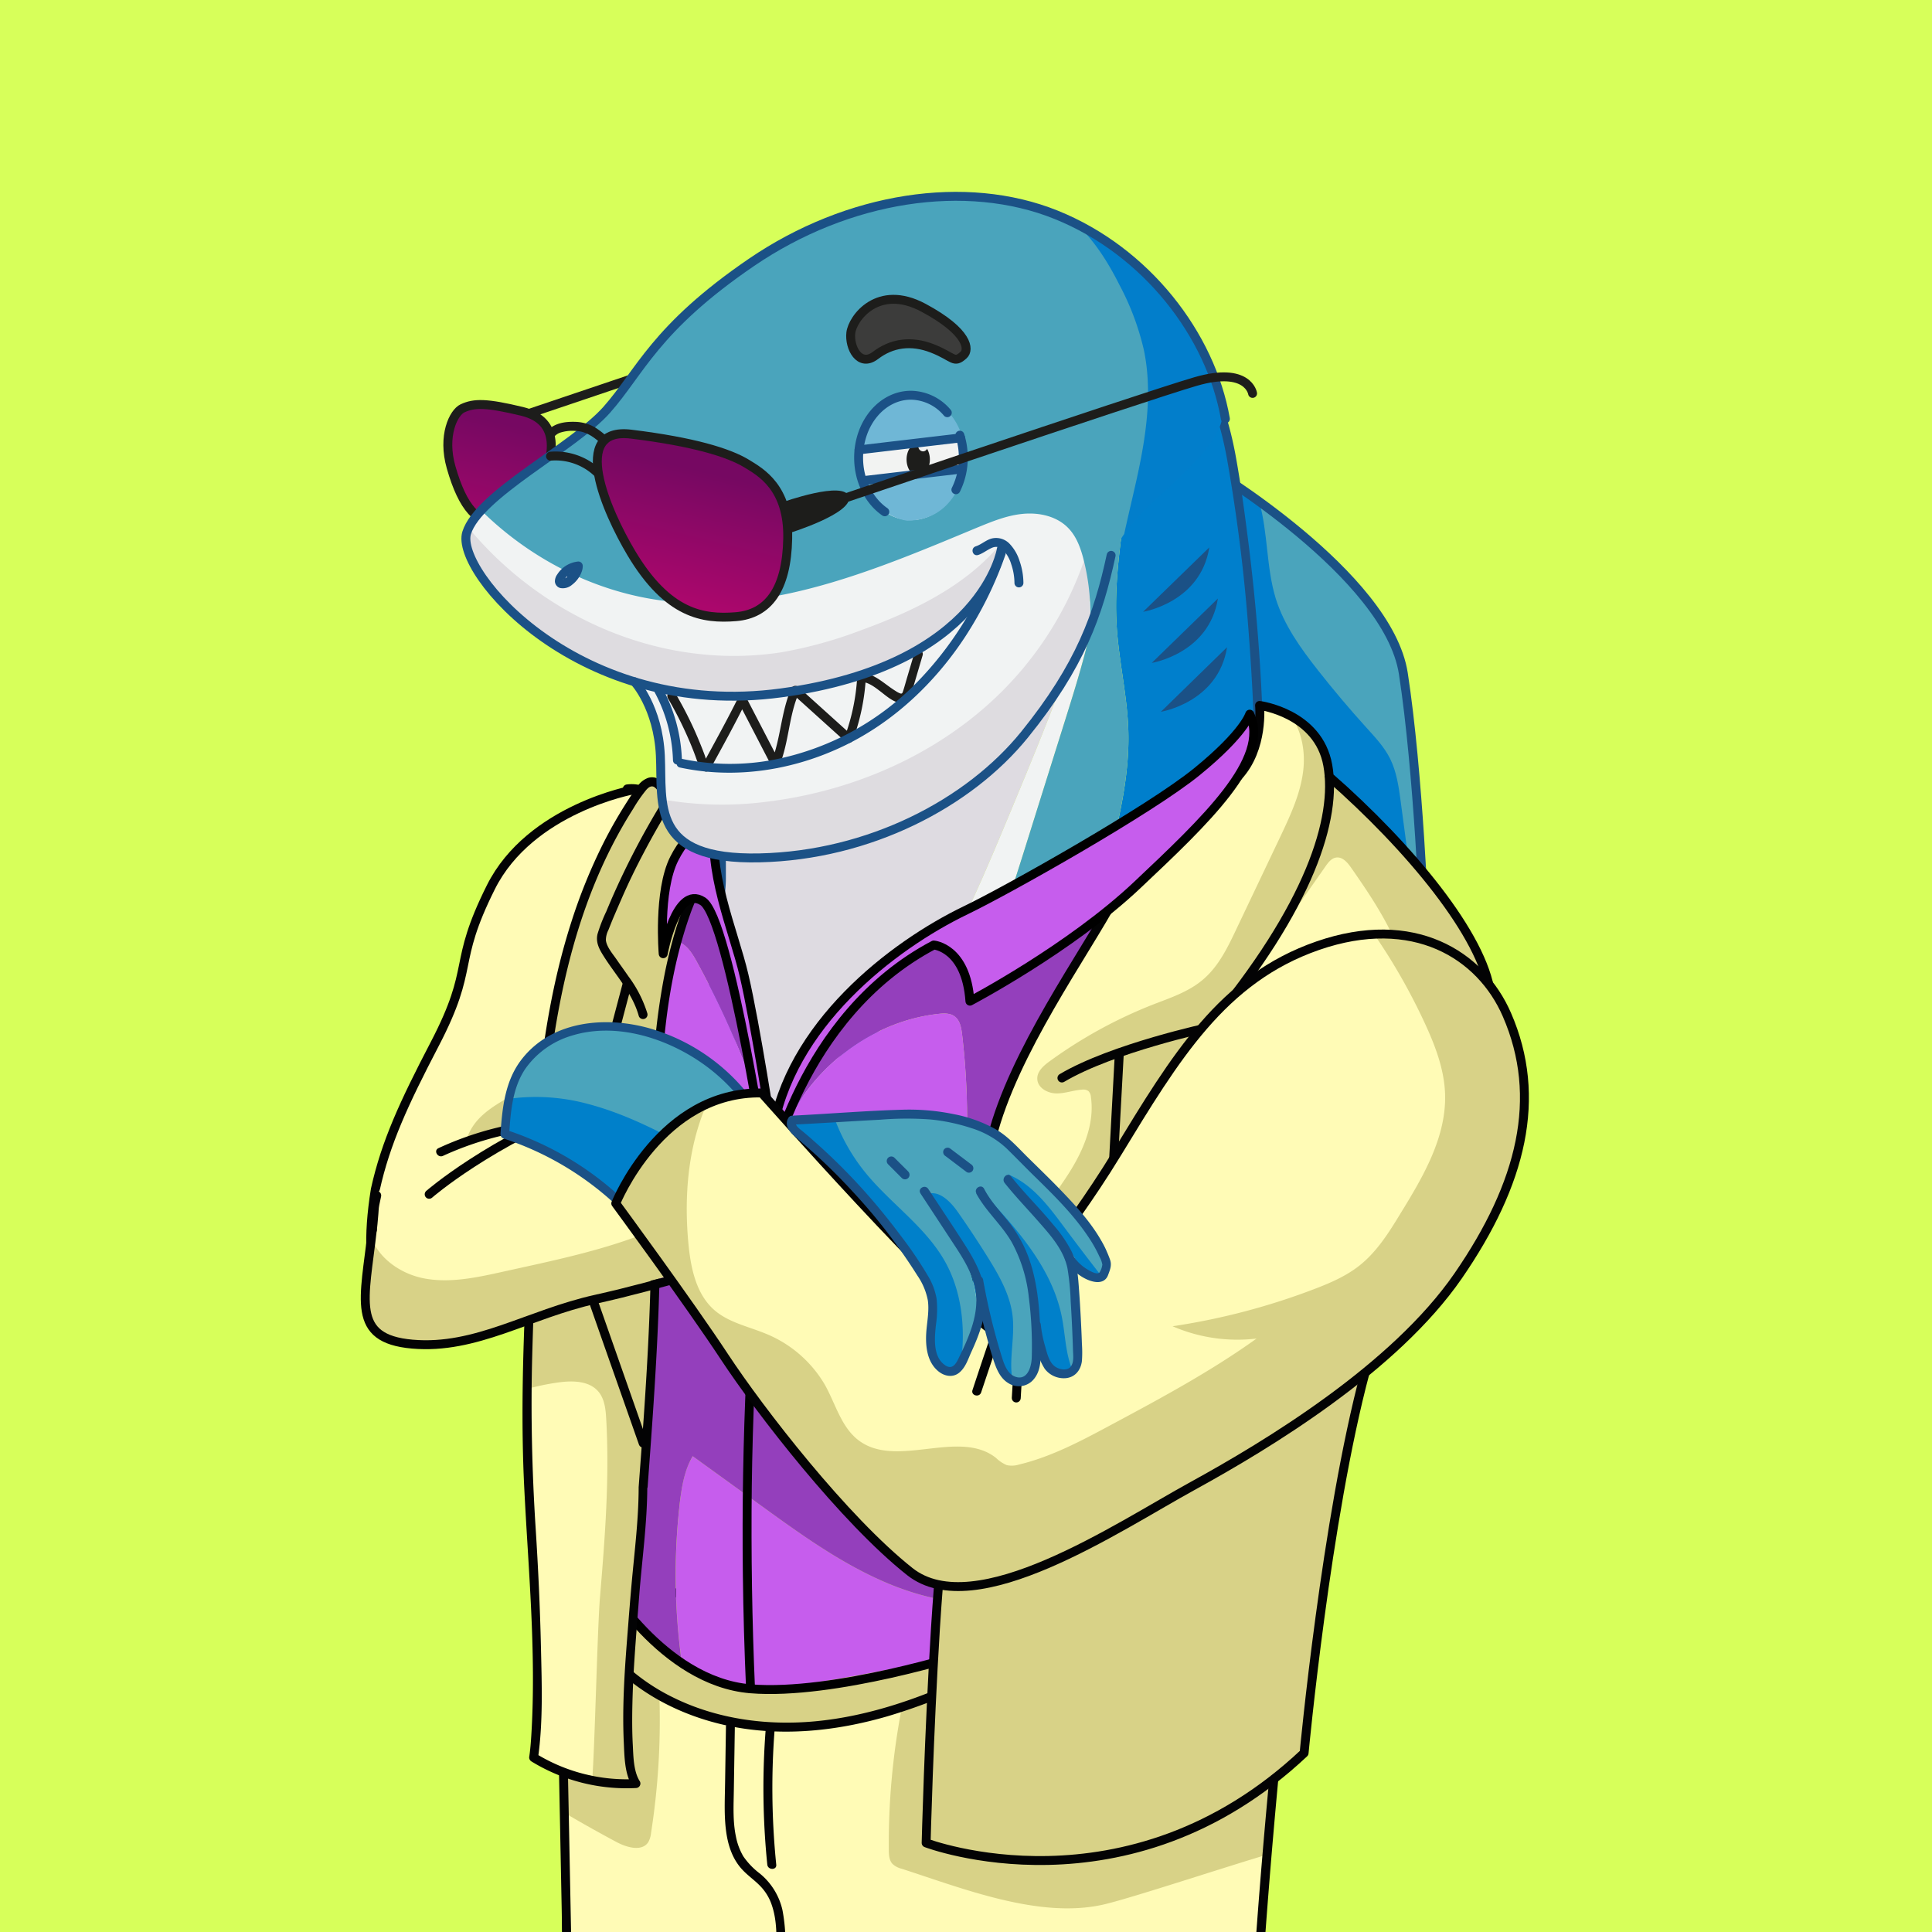 <svg xmlns="http://www.w3.org/2000/svg" xmlns:xlink="http://www.w3.org/1999/xlink" viewBox="0 0 600 600"><defs><style>.cls-1{fill:#d7ff5a;}.cls-2{fill:#007fcc;}.cls-3{fill:#4aa4bc;}.cls-14,.cls-16,.cls-18,.cls-20,.cls-4,.cls-7{fill:none;}.cls-4{stroke:#1b5186;}.cls-14,.cls-20,.cls-4,.cls-7{stroke-linecap:round;stroke-linejoin:round;stroke-width:2.77px;}.cls-5{fill:#d8d287;}.cls-6{fill:#fffbb6;}.cls-7{stroke:#030304;}.cls-8{fill:#030304;}.cls-9{fill:#f1f3f3;}.cls-10{fill:#dedbe1;}.cls-11{fill:#1b5186;}.cls-12{fill:#c65ded;}.cls-13{fill:#943fbc;}.cls-14{stroke:#000;}.cls-15{fill:#514545;}.cls-17{fill:#0080ca;}.cls-18{stroke:#6fb7d6;stroke-miterlimit:10;stroke-width:0.56px;}.cls-19{fill:#027ecb;}.cls-20{stroke:#1d1d1b;}.cls-21{fill:#1d1d1b;}.cls-22{fill:url(#Degradado_sin_nombre_6);}.cls-23{fill:#dedce0;}.cls-24{fill:#f2f3f2;}.cls-25{fill:#6fb7d6;}.cls-26{fill:url(#Degradado_sin_nombre_6-2);}.cls-27{fill:#3c3c3b;}</style><linearGradient id="Degradado_sin_nombre_6" x1="2143.09" y1="171.18" x2="2133.6" y2="131.62" gradientTransform="matrix(-1, 0, 0, 1, 2290.32, 0)" gradientUnits="userSpaceOnUse"><stop offset="0" stop-color="#ab076c"/><stop offset="1" stop-color="#760862"/></linearGradient><linearGradient id="Degradado_sin_nombre_6-2" x1="2082.16" y1="185.8" x2="2072.67" y2="146.24" xlink:href="#Degradado_sin_nombre_6"/></defs><g id="Capa_3" data-name="Capa 3"><g id="a"><rect class="cls-1" width="600" height="600"/></g></g><g id="Capa_2" data-name="Capa 2"><path class="cls-2" d="M375,145s6.88,4.09,16,10.73c2.8,9.61,12.39,14.58,15.43,24.31,2.58,8.26,3.09,9.06,8.44,15.87,4.82,6.13,9.93,15.57,15.17,21.35,2.69,3,3.21,14,5,17.54,2.05,4.1,2.16,11.41,2.77,16,1.31,9.77-.23,17.66,1,27.45-5.5-13.08-17.35-35.84-34.5-40C380,232.23,368,236.39,368,236.39Z"/><path class="cls-3" d="M431.68,235.56c-1.8-3.58-4.58-6.56-7.28-9.53q-7.86-8.67-15.1-17.88c-5.35-6.8-10.52-14-13.1-22.25-3-9.72-2.38-20.58-5.18-30.19,17,12.33,41.72,33.43,44.8,53.44,4.76,30.8,6.54,78.31,6.54,78.31s-1.2-3.78-3.51-9.27c-1.24-9.79-2.55-19.56-3.86-29.34C434.38,244.3,433.73,239.66,431.68,235.56Z"/><path class="cls-4" d="M375,145s56.07,33.37,60.82,64.17,6.54,78.31,6.54,78.31-13.66-43.35-38-49.29S368,236.39,368,236.39Z"/><path class="cls-5" d="M119.23,390.43c1.3-3.55,10.11-18.1,11.06-21.76,1.71-6.56,7.49-21.5,11-27.33,3-5.13,5.12-14.54,10.28-17.54s12.79-6.21,14.25-12c1.13-4.49,2.68-1.68,3.5-6.24.69-3.85,6.39.12,8.74-3,6.55-8.68,14.33-16.4,20.48-25.36,4.95-7.23,8.84-15.6,9.52-24.23a25.18,25.18,0,0,1,2.49,5.61c3.51,11.65,1.43,24.33-2.78,35.74-3.82,10.34-9.31,20-14.77,29.54C188,332.48,182,340.55,178.2,349.72c-13.54,32.54-29.5,51.94-42,57.81C134.36,398.67,116.13,398.94,119.23,390.43Z"/><path class="cls-6" d="M116.56,369.39c3.22-14.55,8.88-26.79,18.44-45.14,12.79-24.56,5.23-24.29,17.44-48.71s44.19-30.23,44.19-30.23L194.8,245c5.51-.76,10.23,3.06,13.21,8-.68,8.63-4.57,17-9.52,24.23-6.15,9-13.93,16.68-20.48,25.36-2.35,3.12-4.6,6.5-5.29,10.34-.81,4.57.64,9.36-.49,13.85-1.45,5.79-6.78,9.68-11.94,12.67s-10.81,5.87-13.86,11c-3.46,5.83-2.73,13.16-4.44,19.72-1,3.66-2.66,7.07-4,10.63a49.12,49.12,0,0,0-1.81,26.75C121.23,414.58,111.26,402.1,116.56,369.39Z"/><path class="cls-7" d="M194.8,245c7.49-1,13.52,6.4,15.7,13.63,3.51,11.65,1.43,24.33-2.78,35.74-3.82,10.34-9.31,20-14.77,29.54C188,332.48,182,340.55,178.2,349.72c-29.79,71.63-71.35,79.6-61.64,19.67,3.22-14.55,8.88-26.79,18.44-45.14,12.79-24.56,5.23-24.29,17.44-48.71s44.19-30.23,44.19-30.23"/><path class="cls-5" d="M273.12,597.59c-1-.34-7.58-6.71-8.31-7.52-1-1.14-2.16-12.23-2.18-13.75-.14-14.75-3.57-3.81-.79-18.3-24.85,7-19.17,16.08-41.34,2.87.4,13.92-2.07,15.62-4.23,29.38-.15,1-10.19,2.63-10.71,3.46-1.93,3.06-9.46,4.17-12.66,2.47-5.5-2.93-12.31-15-17.67-18.2l-1.51-91.59s79.41,19.78,101.47,17.41,124.74,6.35,124.74,6.35c-2.59,23.12-5.61,60.24-7.43,82-16.57,5-47.94,8-56,9.79C316.74,606.41,292.41,603.82,273.12,597.59Z"/><path class="cls-6" d="M191.52,572.09c3.19,1.7,7.88,3,9.81,0a7.26,7.26,0,0,0,.85-2.79,226.54,226.54,0,0,0,2.63-41.63c22.18,13.21,50.36,9.78,75.22,2.82a221.72,221.72,0,0,0-4,44c0,1.53.1,3.19,1.11,4.33a6.3,6.3,0,0,0,2.87,1.53c19.29,6.24,42.82,15.61,62.6,11.14,8-1.81,34.23-10.5,50.8-15.49-.88,10.56-1.7,21.3-2.5,32.57H176.14l-.91-45.62Q183.27,567.68,191.52,572.09Z"/><path class="cls-8" d="M302.47,519.56C286.89,527,270.25,533,253,534.58c-15,1.38-30.51-.73-44.12-7.5a61.82,61.82,0,0,1-19.37-14.85c-1.17-1.36-3.13.61-2,2,9.91,11.46,24,18.66,38.67,21.74,16.47,3.46,33.51,1.68,49.57-3a184.78,184.78,0,0,0,28.14-11c1.61-.77.2-3.16-1.4-2.4Z"/><path class="cls-8" d="M225.45,536.32l-.27,17.43c-.07,5-.34,10,.31,14.89.59,4.47,2,8.83,5.19,12.15,1.7,1.8,3.76,3.19,5.48,5a15.37,15.37,0,0,1,3.52,5.83c1.68,4.9,1.53,10.22,1.34,15.33-.07,1.78,2.7,1.78,2.77,0A53.37,53.37,0,0,0,243,593.2a20.48,20.48,0,0,0-7.08-11.4,22.93,22.93,0,0,1-5.07-5.29,19.3,19.3,0,0,1-2.3-6.15c-1-4.71-.72-9.62-.65-14.4l.31-19.64a1.39,1.39,0,0,0-2.78,0Z"/><path class="cls-8" d="M237.85,536.35a235.38,235.38,0,0,0,.44,42.72c.18,1.76,3,1.78,2.78,0a235.38,235.38,0,0,1-.44-42.72c.14-1.78-2.64-1.77-2.78,0Z"/><path class="cls-8" d="M398.54,510.17q-4.26,38-7.32,76.21c-.59,7.38-1.13,14.76-1.66,22.15l1.39-1.39H184.87c-2.76,0-5.61-.21-8.37,0h-.36l1.38,1.39-.24-12.13-.57-29.14L176,532l-.61-30.5-.2-10.13a37.47,37.47,0,0,0-.09-4.74c0-.07,0-.15,0-.22l-1.75,1.34c3.37.84,6.74,1.64,10.12,2.43q12.21,2.88,24.49,5.51c10,2.14,20,4.15,30.06,5.89a269.62,269.62,0,0,0,27,3.6,62.14,62.14,0,0,0,9.55.08c2.48-.21,5-.37,7.45-.42,7.63-.16,15.27.09,22.9.39,9.71.38,19.41.92,29.11,1.51s19.6,1.26,29.39,2q11.88.87,23.76,1.81,6.1.48,12.2,1l.55.05c1.78.15,1.77-2.63,0-2.78q-4.23-.36-8.48-.69-10.74-.87-21.48-1.67-14.21-1.05-28.43-2c-9.9-.64-19.81-1.23-29.73-1.69-8.32-.38-16.66-.71-25-.73-2.94,0-5.89,0-8.84.19-2.54.15-5.05.44-7.6.42-8.22-.08-16.45-1.29-24.56-2.56-10.07-1.58-20.1-3.51-30.09-5.57q-13.29-2.76-26.52-5.83Q182,487,174.76,485.24l-.67-.17a1.41,1.41,0,0,0-1.76,1.34l.24,12.13.58,29.13.7,35.26.6,30.51c.1,4.95,0,9.93.3,14.87v.22a1.4,1.4,0,0,0,1.39,1.38H382.22c2.79,0,5.58.07,8.37,0H391a1.41,1.41,0,0,0,1.39-1.38q2.7-38.19,6.59-76.28,1.15-11,2.39-22.08C401.52,508.4,398.74,508.41,398.54,510.17Z"/><path class="cls-9" d="M314.63,250.09C325.16,224.73,335.78,199,342,172.35c-.14,2.8-.36,5.6-.68,8.39-1.73,14.87-6.23,29.26-10.71,43.54q-6.27,20-12.53,39.94c-2.47,7.85-4.93,15.7-7.87,23.38-.4,1-.81,2.09-1.23,3.13-7.83,5.86-15,11.16-20.72,15.48,2.39-4.13,4.7-8.3,6.88-12.55C302.42,279.51,308.53,264.79,314.63,250.09Z"/><path class="cls-10" d="M238.63,365.59c-2.06,6.79-17.28-60.19-17.28-60.19L224,274l0-58.5c0-14.36,0-28.8,2.28-43,3.75-23.44,14-46.17,30.93-62.79s40.83-26.63,64.47-24.61c1.07.09,2.14.21,3.2.36,7.11,15.62,11.73,32.64,14.47,49.54A179.65,179.65,0,0,1,342,172.35c-6.2,26.61-16.82,52.38-27.35,77.74-6.1,14.7-12.21,29.42-19.51,43.57-2.18,4.25-4.49,8.42-6.88,12.55-5.4,4.06-9.59,7.25-12,9.22C261.47,327.58,238.72,365.28,238.63,365.59Z"/><path class="cls-2" d="M350.41,226.77c-.34-10.76-2.91-21.34-3.6-32.09-1.74-27,8.38-53.81,5.75-80.72a97.61,97.61,0,0,0-4.56-21c12.91,6.8,23.64,17.58,29.29,31,3.42,8.12,5,16.88,6.35,25.58a631.61,631.61,0,0,1,7.11,73.8c-7,8.85-25.33,24.09-45.42,39.77C348.3,251.12,350.81,239,350.41,226.77Z"/><path class="cls-3" d="M318.06,264.22q6.26-20,12.53-39.94c4.48-14.28,9-28.67,10.71-43.54,1.76-15.2.57-30.6-1.88-45.7-2.74-16.9-7.36-33.92-14.47-49.54A69.49,69.49,0,0,1,348,92.91a97.61,97.61,0,0,1,4.56,21c2.63,26.91-7.49,53.74-5.75,80.72.69,10.75,3.26,21.33,3.6,32.09.4,12.26-2.11,24.35-5.08,36.29-12.18,9.5-25,19.17-36.37,27.67.42-1,.83-2.08,1.23-3.13C313.13,279.92,315.59,272.07,318.06,264.22Z"/><path class="cls-11" d="M392.14,223.29q-1-27.79-4.52-55.43c-1.14-9-2.34-18-4-27-1.53-8-3.75-15.93-7.71-23.1A66.62,66.62,0,0,0,346,90.36a72.23,72.23,0,0,0-42-6,87.28,87.28,0,0,0-41.45,18.75c-11.92,9.67-21.21,22.41-27.64,36.3-6.83,14.74-10.34,30.58-11.53,46.73-.68,9.24-.72,18.51-.73,27.77s0,18.79,0,28.18v27.93c0,3.09-.18,6-.45,9.11l-2.09,24.36a7.9,7.9,0,0,0,.16,3.18q1,3.4,2,6.8c2.36,7.7,4.86,15.37,7.77,22.88a107.52,107.52,0,0,0,4.58,10.5c1.1,2.14,2.39,4.69,4.42,6.12a3.09,3.09,0,0,0,4.72-1.3c.16-.29.27-.6.4-.9,0-.06-.17.26,0,0-.2.26-.09.11.07-.08l.47-.57c1.07-1.32,2.17-2.62,3.27-3.91A267.2,267.2,0,0,1,274.24,319c4.93-4.34,10-8.05,15.3-12q11.38-8.54,22.81-17,13.53-10.14,27-20.45c8.81-6.79,17.56-13.66,26.14-20.74,6.93-5.72,13.83-11.54,20.23-17.87a74,74,0,0,0,6.05-6.59c1.1-1.38-.85-3.36-2-2-4.38,5.49-9.75,10.24-15,14.87-7.54,6.65-15.36,13-23.24,19.25-8.82,7-17.76,13.86-26.74,20.67q-12.53,9.48-25.13,18.86c-6.28,4.68-12.57,9.34-18.79,14.1a182.48,182.48,0,0,0-20.38,18.34Q254.12,335,248.1,342q-2.06,2.36-4.06,4.74a29.21,29.21,0,0,0-2.17,2.68l-.12.16a3.56,3.56,0,0,0-.17.41c-.15.31,0-.08-.09.2s-.19.36-.29.53.12,0-.21.23c-.1.07.23,0-.14.07.13,0,.3-.07.1-.05s.18-.13.09,0-.37,0,0,0,0,0-.07,0c.09.05.11.09-.17-.09s0,0-.24-.17l-.46-.45a7,7,0,0,1-.88-1.08,32,32,0,0,1-2.08-3.53c-3.58-6.91-6.11-14.41-8.58-21.77q-2.93-8.74-5.5-17.61c-.11-.38-.23-.77-.33-1.16.13.48,0,.35.08,0s.07-.82.1-1.23L223.8,293l1.12-13c.21-2.43.51-4.86.51-7.29l0-55.08c0-17.59-.12-35.36,3.76-52.62a115.11,115.11,0,0,1,18.07-41.39,90.73,90.73,0,0,1,34.29-29.29c13.37-6.47,28.69-9.52,43.49-7.44A68.19,68.19,0,0,1,361.39,104a60.18,60.18,0,0,1,12.45,15.92c3.82,7.14,5.84,15,7.29,23a534.74,534.74,0,0,1,6.7,54.11q1,13.14,1.53,26.33C389.43,225.07,392.21,225.08,392.14,223.29Z"/><path class="cls-11" d="M381.07,201l-20.55,20.05S378.35,218.18,381.07,201Z"/><path class="cls-11" d="M378.23,185.87l-20.54,20S375.52,203,378.23,185.87Z"/><path class="cls-11" d="M375.56,170,355,190S372.84,187.14,375.56,170Z"/><path class="cls-12" d="M211.14,466.65c.58-5,1.4-10.09,4-14.41l21.49,15.54c12.7,9.19,25.57,18.46,40.09,24.36,10.77,4.37,22.66,6.74,34.12,5.58-5.78,9.38-10.62,15.67-10.62,15.67s-32.74,7.56-60.12,11.05c-10.15,1.29-20-3.11-28.47-9.15A195.49,195.49,0,0,1,211.14,466.65Z"/><path class="cls-13" d="M331.6,352.7a175,175,0,0,0-32.21,16,228.47,228.47,0,0,0-.61-47.42c-.25-2.11-.67-4.47-2.41-5.68-1.41-1-3.28-.9-5-.71-23.74,2.64-44.9,21.18-50.62,44.37a272.58,272.58,0,0,0-24.38-60.6c-1.4-2.56-3.09-5.3-5.87-6.21-3.9-1.27-7.82,1.68-10.4,4.93,5.37-13.05,11.93-23.18,18.93-29.05l21.83,88.77s7.9-47.75,47.71-65.19,92.82-58.14,92.82-58.14,11.51-2.9,6.86,19.19-22.67,58.14-33.72,91.86q-1.46,4.45-3,9a14.3,14.3,0,0,0-6.13-3.2C340.84,349.55,336,351,331.6,352.7Z"/><path class="cls-12" d="M186.53,364.56c1-25.62,6.18-49.2,13.59-67.21,2.58-3.25,6.5-6.2,10.4-4.93,2.78.91,4.47,3.65,5.87,6.21a272.58,272.58,0,0,1,24.38,60.6c5.72-23.19,26.88-41.73,50.62-44.37,1.7-.19,3.57-.26,5,.71,1.74,1.21,2.16,3.57,2.41,5.68a228.47,228.47,0,0,1,.61,47.42,175,175,0,0,1,32.21-16c4.44-1.66,9.24-3.15,13.86-2.09a14.3,14.3,0,0,1,6.13,3.2C341.25,385.29,330.12,420,330.13,446c0,8.42-2.61,17.75-6.3,26.72-15-6.36-28.26-16.51-40.41-27.45-14.51-13.07-27.83-27.49-43.17-39.58-9.13-7.17-19.93-13.76-31.49-12.75-9.25.81-17.35,6.56-22.86,14.17C185.88,391.72,186.05,376.73,186.53,364.56Z"/><path class="cls-13" d="M208.76,392.89c11.56-1,22.36,5.58,31.49,12.75,15.34,12.09,28.66,26.51,43.17,39.58,12.15,10.94,25.45,21.09,40.41,27.45a176.93,176.93,0,0,1-13,25.05c-11.46,1.16-23.35-1.21-34.12-5.58-14.52-5.9-27.39-15.17-40.09-24.36l-21.49-15.54c-2.57,4.32-3.39,9.42-4,14.41a195.49,195.49,0,0,0,.46,48.64C197.29,505,187.2,490,187.2,490s-1.27-42.65-1.3-82.95C191.41,399.45,199.51,393.7,208.76,392.89Z"/><path class="cls-14" d="M381.41,233.74s11.51-2.9,6.86,19.19-22.67,58.14-33.72,91.86S330.12,417.46,330.13,446s-29.94,67.44-29.94,67.44S259,526.6,233.09,524.47C205.58,522.21,187.2,490,187.2,490s-2.41-81.27-.67-125.45,15.85-82.3,32.52-96.26l21.83,88.77s7.9-47.75,47.71-65.19S381.41,233.74,381.41,233.74Z"/><path d="M236.51,363.83q-3.24,31.28-4.74,62.7-1.44,31.2-1.07,62.43.21,17.76,1,35.51c.08,1.78,2.85,1.79,2.77,0q-1.36-31.43-1-62.87.42-31.23,2.67-62.39,1.28-17.71,3.12-35.38c.18-1.77-2.59-1.76-2.78,0Z"/><path class="cls-5" d="M400.44,283.51c-.2.33-.39.67-.6,1-4.28,6.9-8,14.91-13.12,21.23-4.18,5.2-9.74,8.7-13.72,14.05-7.32,1.71-30.18,7.43-43.24,15.17,13.06-7.74,35.92-13.46,43.24-15.17-15.95,21.48-16.55,54.61-31,77.13-2.74,4.25-19.39-2-21.24,2.66-2.19,5.56-3.5,12.19-8.6,15.31.73-10.2-13.41-25.33-8.95-34.54,3.61-7.45,9.24-18.29,13.65-25.29s2.57,2.95,1.38-5.24c-.09-.67,1.72,8.39,1.21,7.95s-3.62-8-4.32-7.95c-2.71.18,10.57-3.43,7.86-3.47s-5.21-8.37-5.34-11.08c-.12-2.35,6-16.21,7.91-17.6,9.86-7.18,19.13-22.47,30.47-26.94,5.49-2.17,6.39-12.54,10.88-16.39,4.77-4.09,5.75,2.92,8.44-2.76,4.52-9.54-3.46-1,1.05-10.49,3.2-6.76,17.46-16.5,18.2-23.94.57-5.66,6.72-11.51,3.5-16.07,4.85,2.64,12.81,8.81,14.24,16.79a34,34,0,0,1,.43,3.49,103.75,103.75,0,0,1-3.91,23.47c-.39,1.22-.81,2.43-1.25,3.63A126.88,126.88,0,0,1,400.44,283.51Z"/><path class="cls-15" d="M400.44,283.32a126.79,126.79,0,0,0,7.15-15A85.86,85.86,0,0,1,400.44,283.32Z"/><path class="cls-6" d="M407.59,268.28c.84-1.2,3.83-11.72,5.27-11.94,2-.29,7.09-4.31,8.23-2.67,9.29,13.36,29.39,20.82,28.49,37.06-.32,5.6,3.17,21.62,1.38,26.94-5.8,17.19-4.82,44.4-18.79,56-8.87,7.34-25.52,46.13-35.41,52s-22.12-2.17-26.91,8.31c-5.08,11.11-21.94,8-26.89,19.17-7,15.8-24,24.32-40.13,30.61-3.64,1.42-7.35,2.83-11,4.31C295,447.31,302.24,376.27,308,353.38c6.69-26.74,28.78-57,38.45-75s29.86-28.49,38-37.22,6.72-22.08,6.72-22.08a31,31,0,0,1,9.8,3.36c3.22,4.57,4.38,10.65,3.82,16.31-.75,7.44-4,14.37-7.19,21.12L384,288.47c-2.69,5.69-5.51,11.55-10.28,15.64C369.25,308,363.48,309.87,358,312a144.35,144.35,0,0,0-32,17.57c-1.91,1.38-4,3.21-3.86,5.56.13,2.71,3.18,4.4,5.89,4.44s5.33-1,8-1.17a2.77,2.77,0,0,1,2,.45,2.83,2.83,0,0,1,.76,1.82c1.19,8.2-2.25,16.38-6.66,23.39s-9.87,13.38-13.48,20.83c-4.45,9.21-5.85,19.58-6.58,29.79,5.1-3.13,6.41-9.75,8.6-15.31a77.47,77.47,0,0,1,7.33-13.24c14.47-22.52,29-45.08,44.93-66.55,1.48-.35,2.33-.53,2.33-.53,11.05-13.21,19.25-25.13,25.11-35.76a85.86,85.86,0,0,0,7.15-15c.28-.72.55-1.42.81-2.12"/><path class="cls-15" d="M408.84,264.64c-.15.51-.29,1-.44,1.52-.26.7-.53,1.4-.81,2.12C408,267.07,408.45,265.86,408.84,264.64Z"/><path class="cls-16" d="M408.4,266.16a103,103,0,0,0,4.35-25C413.25,247.93,412,256.27,408.4,266.16Z"/><path class="cls-5" d="M343,453.16c5-11.17,4-24.28,9.07-35.39,4.79-10.48,14.38-17.94,24.28-23.84s20.52-10.73,29.39-18.08c14-11.57,22.47-28.49,28.27-45.68,1.8-5.31,3.38-10.76,3.69-16.36.91-16.24-8.79-31-18.08-44.31-1.13-1.64-2.71-3.48-4.68-3.18-1.44.21-2.44,1.51-3.27,2.7l-10.91,15.59a100.23,100.23,0,0,0,7.68-18.45c3.62-9.89,4.85-18.23,4.35-25v0c25.11,22,47.82,49.43,50.15,67.45S436.16,380.71,424,426.05,405,544.42,405,544.42c-55,51.74-117.38,27.91-117.38,27.91s.84-33.49,2.89-66.63c.29-4.77.73-10.77,1.27-17.62,3.68-1.48,7.39-2.89,11-4.31C318.93,477.48,336,469,343,453.16Z"/><path class="cls-7" d="M412.75,241.16c25.11,22,47.82,49.43,50.15,67.45S436.16,380.71,424,426.05,405,544.42,405,544.42c-55,51.74-117.38,27.91-117.38,27.91s.84-33.49,2.89-66.63S301.27,380.12,308,353.38s28.78-57,38.45-75,29.86-28.49,38-37.22,6.72-22.08,6.72-22.08,18.28,2.33,21.19,18.6-5.37,43.61-37,81.4c0,0-29.87,6.39-45.57,15.7"/><path class="cls-8" d="M346.22,327.15l-1.74,32.33c-.58,10.72-1,21.46-1.74,32.17a13.11,13.11,0,0,1-2,6.74,53.71,53.71,0,0,1-4.79,5.44q-4.83,5.3-9.36,10.87A252.85,252.85,0,0,0,294.19,466c-.76,1.6,1.63,3,2.4,1.4a252.47,252.47,0,0,1,30.73-49.19q4.56-5.68,9.43-11.1c3-3.37,7-6.61,8.16-11.16a37,37,0,0,0,.78-7.35l.44-8.21L347,364l2-36.81c.09-1.79-2.68-1.78-2.78,0Z"/><path class="cls-6" d="M169.56,417.19c4.46-.64,18.58,2.57,21.44,6.05,1.86,2.27,7.77,7.42,7.93,10.35,1.08,18.56-4.26,40.6-5.73,59.14-.8,10.09-1.77,50.09-2.57,60.18-6.46-1.26-19.32-3.68-24.91-7.15,2.39-16.39.09-59.39-1.07-75.91-.9-12.81-1.11-25.65-1-38.49C166.86,430.48,166.31,417.65,169.56,417.19Z"/><path class="cls-5" d="M191.62,328.94c-.09,4.84-6.33,23.13-7.92,27.7-3.53,10.18-13.64-.46-17.34,9.66,1-18.24,2.57-36.46,6-54.39.91-4.75,6.23-23.74,7.45-28.43,1,4,5.07,11.77,6.07,15.79S191.69,324.89,191.62,328.94Z"/><path class="cls-5" d="M188.26,440.59c-.17-2.93-.49-6.07-2.35-8.33-2.86-3.49-8.12-3.55-12.59-2.92a75.07,75.07,0,0,0-9.62,2c.2-15.92,1-31.85,1.76-47.75q.42-8.66.9-17.31,5.55-15.18,10.84-30.46c1.59-4.57,3.17-9.24,3.26-14.08.07-4.06-.92-8.05-1.9-12s-2-8-3-12c4.83-18.63,12.18-36.61,23.23-52.31.86-1.22,1.94-2.53,3.42-2.63,2.1-.13,3.43,2.15,4.24,4.09q4,9.57,8,19.15c2.9,6.91,1.91,8.38-.69,15.26a152.59,152.59,0,0,0-8.31,35.6c-2.95,24.31-1.71,48.86-2,73.27-.26,23.9-2,47.75-3.81,71.58,0,11.49-1.73,23.26-2.58,34.72-.68,9.07-4.74,49.6.37,57.39a54.29,54.29,0,0,1-13.52-.94c.8-10.09,1.6-46.53,2.4-56.62C187.86,477.75,189.33,459.15,188.26,440.59Z"/><path class="cls-8" d="M198.34,461.74c0,10-1.28,20-2.18,30-.43,4.74-.8,9.49-1.17,14.23-.93,11.71-1.82,23.55-1.26,35.29.2,4.23.23,9.62,2.6,13.33l1.19-2.09a53.87,53.87,0,0,1-31.1-7.9l.64,1.56c1.62-11.32,1.2-23,.94-34.41-.28-12.45-.86-24.89-1.66-37.31-1.13-17.74-1.53-35.43-1.06-53.21.52-19.59,1.49-39.2,2.7-58.77,2.24-36.42,7-74,25.57-106.19q1.5-2.6,3.11-5.12a45.89,45.89,0,0,1,4-5.79c.63-.72,1.42-1.44,2.42-1A3.92,3.92,0,0,1,204.5,246a57.5,57.5,0,0,1,3,6.87c1.9,4.5,3.82,9,5.68,13.52,1.33,3.21,2.2,6.12,1.14,9.53-1.26,4.1-3,8-4.28,12.15-1.37,4.44-2.51,9-3.45,13.52a210.31,210.31,0,0,0-3.65,28.07c-1.33,19.53-.61,39.11-.76,58.66s-1.35,39.31-2.76,58.93q-.53,7.25-1.07,14.48c-.13,1.79,2.65,1.78,2.78,0,1.51-20.33,3-40.68,3.6-61.07.56-20-.25-40,.43-60,.66-19.39,2.78-39,9.4-57.35,1.18-3.26,2.94-6.62,3.1-10.14.18-4-2-7.87-3.46-11.44q-2.83-6.77-5.68-13.52c-1.21-2.89-3-7.7-7.09-6.68a6.63,6.63,0,0,0-3.55,2.84c-1.39,1.87-2.66,3.84-3.9,5.81q-3.63,5.76-6.69,11.85a170.15,170.15,0,0,0-9.95,24.6c-5.73,17.92-8.73,36.57-10.54,55.26-1.92,19.8-2.69,39.72-3.56,59.59-.89,20.11-1.43,40.26-.44,60.38,1.26,25.58,3.78,51.3,2.21,76.94-.13,2.2-.31,4.41-.62,6.6A1.46,1.46,0,0,0,165,547a56.49,56.49,0,0,0,32.5,8.29,1.4,1.4,0,0,0,1.2-2.09c-1.93-3-2-7.62-2.17-11.13-.32-5.77-.2-11.55,0-17.32.4-9.83,1.26-19.62,2-29.43.88-11.17,2.46-22.3,2.49-33.53A1.39,1.39,0,0,0,198.34,461.74Z"/><path class="cls-8" d="M205.9,248.64a246.6,246.6,0,0,0-14.61,27.48q-1.56,3.45-3,6.94a49.2,49.2,0,0,0-2.72,7c-.58,2.38.37,4.41,1.6,6.4s2.48,3.74,3.79,5.57c3,4.18,6,8.42,7.4,13.43a1.39,1.39,0,0,0,2.68-.74,38,38,0,0,0-5.8-11.41c-1.24-1.8-2.53-3.56-3.77-5.36s-3.1-3.91-3.31-6a7.08,7.08,0,0,1,.8-3.16q.72-1.83,1.47-3.66c1-2.33,2-4.64,3-6.93q3-6.78,6.5-13.38,3.94-7.51,8.4-14.74c.93-1.52-1.46-2.92-2.4-1.4Z"/><path class="cls-8" d="M193.43,305.19l-15.06,57c-1.21,4.58-2.82,9.24-3.34,14s1.08,8.86,2.57,13.11l9.82,28,11,31.29c.58,1.67,3.26,1,2.67-.74q-9.62-27.41-19.24-54.82c-.79-2.26-1.59-4.51-2.37-6.77a28.38,28.38,0,0,1-1.73-6.84c-.38-4.57,1.39-9.21,2.54-13.56l7.4-28,8.42-31.87a1.39,1.39,0,0,0-2.67-.74Z"/><path class="cls-12" d="M388.11,221.79s-1.62,5.82-16.35,17.83-59.2,37-71.7,43c-23,11.05-55.17,35.92-60.21,69.64,0,0-5.18-34-8.78-49.35-3.33-14.23-11.76-32.69-8.79-49.35,0,0-7.88,3.1-12.92,13.17s-3.4,29.46-3.4,29.46,4-21.65,12.32-16.28,20.35,85.66,20.35,85.66,9.49-50,51.35-72.09c0,0,10.08.77,11.24,17.44,0,0,31-16.28,51.94-36.05S394.76,235.75,388.11,221.79Z"/><path class="cls-14" d="M388.11,221.79s-1.62,5.82-16.35,17.83-59.2,37-71.7,43c-23,11.05-55.17,35.92-60.21,69.64,0,0-5.18-34-8.78-49.35-3.33-14.23-11.76-32.69-8.79-49.35,0,0-7.88,3.1-12.92,13.17s-3.4,29.46-3.4,29.46,4-21.65,12.32-16.28,20.35,85.66,20.35,85.66,9.49-50,51.35-72.09c0,0,10.08.77,11.24,17.44,0,0,31-16.28,51.94-36.05S394.76,235.75,388.11,221.79Z"/><path class="cls-6" d="M155,410.05c-8.16,1.8-23.06,3.19-31.26,1.58-7.59-1.49-7.16-21.51-8.89-28.89.3-2.21.57-4.45.76-6.71,1.73-19.92,49.48-26.21,49.48-26.21,41.08-21.2,53.26-9.18,53.26-9.18-7.58-5.18-6.38,11.32-2.88,23.51.87,3.06,6.82,17.9,8.17,21.07-5.32,3.44-13.73,6-19.58,8.41C189.43,399.61,170.47,406.63,155,410.05Z"/><path class="cls-5" d="M114.87,382.74c1.73,7.38,9.1,12.76,16.69,14.25,8.2,1.61,16.63-.28,24.79-2.08,15.45-3.42,31.07-6.57,45.72-12.55A103.66,103.66,0,0,0,219,373.65a176.73,176.73,0,0,0,9.09,18s-39.68,8.41-51.39,14-36,13.37-53,11.06C108.51,414.73,112.56,399.94,114.87,382.74Z"/><path class="cls-7" d="M117,371.27c-1.09,4.91-.56,3-1.15,8.79-.06.63-.13,1.26-.2,1.88"/><path class="cls-7" d="M115.63,381.94c-2.39,21.66-6.8,33.8,12.41,35.49,19.77,1.75,36.05-9.3,57-13.95s43-11.81,43-11.81-30.23-56-8.72-49.41c0,0-3.49-12.38-35.46,0s-50.58,28.64-50.58,28.64"/><path class="cls-8" d="M163.11,348.48a99.87,99.87,0,0,0-26.94,8.09c-1.62.75-.22,3.14,1.4,2.4a97.29,97.29,0,0,1,26.28-7.81c1.76-.27,1-2.94-.74-2.68Z"/><path class="cls-3" d="M176.88,351.79c-8-2.08-12-4.2-20.09-3,.55-2.67,2.63-12.86,3.89-15.28,3.46-6.67,10.09-11.4,17.32-13.44s15-1.59,22.28.31a58.69,58.69,0,0,1,33.24,23.35l-.53-.37c-4.29,5.53-15.84,18.31-20.7,23.34-1.46-.74-9.56-2.12-11-2.9C191,358.17,188.26,354.76,176.88,351.79Z"/><path class="cls-17" d="M182.67,342.86c11.38,3,21.94,8.41,32.25,14.07,1.42.78,2.86,1.57,4.32,2.31a195,195,0,0,1-14.42,13.45c-2,1.71-4.37,3.47-7,3.33s-4.73-2.09-6.68-3.86a95.33,95.33,0,0,0-34.33-19.92,81.22,81.22,0,0,1,1.27-11A61.68,61.68,0,0,1,182.67,342.86Z"/><path class="cls-11" d="M234.72,343.06a60.45,60.45,0,0,0-32.56-23.58c-13.74-4-30.55-2.65-40,9.31-5.33,6.72-6.17,15.19-6.74,23.45a1.42,1.42,0,0,0,1,1.34,94.09,94.09,0,0,1,32.77,18.71c2.13,1.88,4.25,4.15,7.1,4.89s5.78-.59,8.11-2.38a143.37,143.37,0,0,0,14.68-13.41,192.53,192.53,0,0,0,14.89-17c1.08-1.39-.87-3.37-2-2a193.74,193.74,0,0,1-26.79,28.13c-2,1.72-4.53,4.31-7.42,4.09s-5.22-3.07-7.29-4.86a96.49,96.49,0,0,0-33.35-18.87l1,1.34c.49-7,1-14.29,5-20.26a27,27,0,0,1,14.44-10.33c13.21-4.09,28.15.35,39.34,7.78a56.94,56.94,0,0,1,15.33,15c1,1.46,3.42.08,2.4-1.4Z"/><path class="cls-6" d="M463,329.73c.53,13.54-5.56,32.39-12.66,43.92-3.56,5.77-14.1,16.73-19.39,21-4.22,3.39-14.92,26.56-20,28.49-14.15,5.38,1.72-17.25-13.25-15,8.15,3.55-31.78,40.43-22.95,39.37-14.29,10.25-27,14.44-42.53,22.75-9.12,4.88-18.85,7.68-28.91,10.09-1.26.3-12.78-3.39-14-3.76s-5.46-4.9-6.53-5.74c-11.55-9.1-11.75-6.26-23.54-15-5.5-4.1-13.44-10.45-16.81-16.42-4.09-7.24-4-14.68-11.68-17.83-5.33-2.18-7.7-8.08-12.06-11.85-5.63-4.85-12.91-18.12-13.65-25.51-1.48-14.75,4.43-35,14.33-41.08a38.71,38.71,0,0,1,17.18-3.63s51.27,59.93,71.95,74.05c0,0,4.6-4.09,8.09.17,0,0-.16-15.12,15.71-35.08s34.63-52,39.3-57.41,22.07-22.37,33.85-26.05c4.3-1.35,12.27-4.13,21.37-4.82,6,8.69,20.08,7.32,24.51,16.89C454.54,314.08,462.73,322.14,463,329.73Z"/><path class="cls-5" d="M219.4,343.06c-5.85,13.49-7,28.91-5.56,43.66.75,7.39,2.45,15.33,8.07,20.19,4.36,3.76,10.29,5,15.62,7.16A37.66,37.66,0,0,1,256.14,430c3.38,6,5.11,13.3,10.62,17.39,11.79,8.78,31-3.73,42.54,5.36a11,11,0,0,0,3.36,2.26,7.46,7.46,0,0,0,3.83-.19c10.05-2.41,19.3-7.34,28.41-12.23,15.5-8.3,31.05-16.64,45.34-26.89a50.61,50.61,0,0,1-26.09-3.82A209.71,209.71,0,0,0,408,400.39c5.06-1.92,10.12-4.09,14.34-7.48,5.29-4.24,9-10.13,12.5-15.9,7.11-11.53,14.47-24,13.93-37.51-.3-7.59-3.1-14.85-6.29-21.75a187,187,0,0,0-15.63-27.46c15.82-1.21,35,3.9,44.33,33.89,7.29,23.55-5.46,55-18.33,72.05-20.81,27.64-41,45.65-96.39,73.2s-62.47,32.08-81.65,12S210.28,405,197.56,382.39l-6.33-8.66S200.33,351.89,219.4,343.06Z"/><path class="cls-7" d="M309.39,414.05c-15.7-9.88-72.81-74.62-72.81-74.62-31.4-.58-45.35,34.3-45.35,34.3S213.9,404.54,225,421.4s37.21,50.58,57.56,66.68S347,474.31,370.3,461.52s62.79-36.63,82.55-65.29,26.34-55.37,15.12-81.14c-8.14-18.69-29.07-31.67-58.72-21.4S365.06,328.38,347,358s-29.07,36.63-30.23,56.4l-1.16,19.76"/><path class="cls-8" d="M317.82,414.36c-1-2.27-2.5-4.64-5.25-4.79s-3.91,2.29-4.65,4.5q-3,8.82-5.9,17.62c-.57,1.7,2.11,2.43,2.68.74l4.72-14.09,1.11-3.33a5.43,5.43,0,0,1,1.12-2.4c1.71-1.47,3.29,2.07,3.77,3.15.72,1.63,3.12.22,2.4-1.4Z"/><path class="cls-18" d="M321.93,416.11a21.79,21.79,0,0,1-.27-2.86S321.82,414.41,321.93,416.11Z"/><path class="cls-17" d="M312.94,364.7c1.71-4.15,15.2,8.39,20,14.89,4,5.38,9.69,12.06,9.69,17.44-1,.53-3.07-.39-7.6-3.95a58.25,58.25,0,0,0-7.3-10.85C322.77,376.4,316.59,371.45,312.94,364.7Z"/><path class="cls-3" d="M287.27,397.17c-6.09-10.89-15-22.77-22.86-32.47-4.28-5.29-10.82-11.13-13.05-17.56,15.59-1.61,48.55-3.59,58,5.25,14.05,13.11,35.27,32,34.34,37.62-.49,3,.23,6.31-1.08,7q-6.19-7.92-12.2-16c-4.82-6.5-10-13.4-17.51-16.34,3.65,6.75,9.83,11.7,14.81,17.53a58.25,58.25,0,0,1,7.3,10.85c-.9-.71-1.89-1.51-3-2.44a85.13,85.13,0,0,1,2.32,23c-.33,5.88-.51,9.74-1.41,11.71-.33-.81-5,1.49-5.27.65-1.31-4.58-1.8-9.09-2.74-13.76-3.09-15.34-9.51-31-20.22-42.41,1.69,6.82,8.46,11,12.16,17,3.5,5.66,4.08,12.61,4.29,19.27q.3,9.35-.11,18.69c0,.5,0,1-.08,1.51-.89,2.32-2.51,3.73-5.36,2.74a6.28,6.28,0,0,1-1.25-.61c-.28-1.79-4.12-6.88-4.07-8.68.12-4.81-2-7.68-2.57-12.46-.79-6.54-1.86-10.63-5.34-16.22-3-4.79-4.87-9.43-8.11-14.05-2.29-3.25-.94-4.91-4.71-3.65,1.65,2.55,1.94,2.35,3.69,4.83a59.57,59.57,0,0,1,10.46,29.38c-.86,5.22-2.49,12.49-5.31,16,.11-.93-5,1.65-4.93.72C294.44,414.36,292.14,405.87,287.27,397.17Z"/><path class="cls-17" d="M246.07,347.89s5.2-.91,12.7-1.68A59.17,59.17,0,0,0,268.62,364c7.84,9.7,18.78,16.93,24.88,27.81,4.87,8.71,6.17,19.07,5.22,29q-.14,1.39-.3,2.79c-1.67,2.09-3.76,2.85-6.35,1.08-9.82-6.74,5.94-13.17-6.85-30.57s-15.75-21.82-23.47-29.27S244,350.73,246.07,347.89Z"/><path class="cls-17" d="M321.18,406.09c-.21-6.66-.79-13.61-4.29-19.27-3.7-6-10.47-10.18-12.16-17,10.71,11.39,21.87,23.64,25,39,.94,4.67,1.09,9.5,2.41,14.07a24.23,24.23,0,0,0,.86,2.48c-.85,1.88-2.35,2.06-5.27.65-3.91-1.89-5.28-6.74-5.76-9.88-.11-1.7-.27-2.86-.27-2.86a21.79,21.79,0,0,0,.27,2.86c.17,2.86.2,7.25-.94,10.18,0-.5.06-1,.08-1.51Q321.49,415.45,321.18,406.09Z"/><path class="cls-17" d="M287.92,370.81c3.77-1.26,7.28,2.36,9.56,5.62q4.86,6.93,9.33,14.11c3.48,5.59,6.85,11.5,7.64,18,.58,4.78-.27,9.6-.39,14.41a30.88,30.88,0,0,0,.32,5.43c-7.58-4.78-9.87-26.83-9.87-26.83s-.22,2.55-.78,6a59.57,59.57,0,0,0-10.46-29.38C291.52,375.71,289.58,373.36,287.92,370.81Z"/><path class="cls-11" d="M246.07,349.28c9.08-.46,18.15-1.06,27.23-1.54a100.82,100.82,0,0,1,15.64-.08,59.18,59.18,0,0,1,12.76,2.7,28.07,28.07,0,0,1,10.81,6.21c2.89,2.81,5.69,5.73,8.57,8.55,6.13,6,12.42,12.16,17.16,19.38a39.75,39.75,0,0,1,3.19,5.74,7.65,7.65,0,0,1,.91,2.49,6,6,0,0,1-.81,2.36c-.7,1-3-.35-3.86-.88a13.57,13.57,0,0,1-4.42-4.27,1.39,1.39,0,0,0-2.4,1.4c1.79,3.06,5.49,6.1,9,6.73,1.87.33,3.56-.18,4.26-2.06.62-1.66,1.24-3.07.62-4.82-3-8.47-9.46-15.53-15.6-21.88-3.27-3.38-6.65-6.64-10-9.94-3.13-3.1-6-6.4-9.86-8.64A43.41,43.41,0,0,0,296.15,346a68.5,68.5,0,0,0-15.78-1.37c-11.44.32-22.87,1.28-34.3,1.85-1.78.09-1.79,2.87,0,2.78Z"/><path class="cls-11" d="M311.92,367.28c3.3,4.16,7,8,10.51,12,3.77,4.28,7.91,8.87,9.08,14.61a77.68,77.68,0,0,1,1,10.22q.33,5.18.54,10.35c.07,1.65.13,3.29.18,4.93.05,1.45.28,3.19-.39,4.54-1,2.06-4,1.47-5.43.27-1.67-1.37-2.26-4.08-2.81-6a38.58,38.58,0,0,1-1.37-6.81c-.15-1.76-2.93-1.78-2.77,0a43.17,43.17,0,0,0,1.37,7.22,19.94,19.94,0,0,0,2.63,6.5A7.42,7.42,0,0,0,331,428c2.93-.28,4.67-2.54,5-5.35a36.82,36.82,0,0,0,0-5.25c-.07-2.14-.16-4.27-.27-6.41q-.28-5.91-.73-11.82c-.27-3.58-.65-7.13-2.16-10.43a40.55,40.55,0,0,0-5.65-8.28c-4.23-5.19-9.06-9.88-13.22-15.13-1.11-1.4-3.06.58-2,2Z"/><path class="cls-11" d="M303.13,370.55c3,5.61,7.95,9.78,11.1,15.27A45.85,45.85,0,0,1,319.52,403a119.45,119.45,0,0,1,.9,18.62c-.08,2.48-1.1,6.76-4.5,6.1-3.14-.61-4.19-4.39-5-7a196.68,196.68,0,0,1-5.61-23.31c-.32-1.76-3-1-2.68.73a197.7,197.7,0,0,0,5.61,23.31c1,3.14,2.14,6.62,5.23,8.28a6,6,0,0,0,7.72-1.58c2.21-2.77,2-6.42,2-9.76s-.15-6.95-.4-10.42c-.48-6.66-1.54-13.35-4.17-19.52a41,41,0,0,0-6-9.74c-2.5-3.08-5.18-6-7-9.53-.84-1.58-3.23-.18-2.4,1.4Z"/><path class="cls-11" d="M285.88,370.66l9.46,14.41c2.75,4.19,5.68,8.45,7.1,13.32,1.51,5.15.64,10.35-1.16,15.3-.91,2.51-2,4.92-3.19,7.32-.89,1.87-2,4.7-4.54,3-3.92-2.62-3.31-8.61-2.88-12.61a31.92,31.92,0,0,0,.2-8.05,20.46,20.46,0,0,0-2.62-7,121,121,0,0,0-8.44-12.49q-4.47-6-9.39-11.7-5.58-6.44-11.74-12.36-3-2.88-6.12-5.62c-1.09-1-2.2-1.92-3.31-2.85-.59-.5-2.56-1.84-2-2.74.95-1.51-1.45-2.91-2.4-1.4-1.4,2.21.41,4.41,2.08,5.82q3.18,2.67,6.26,5.47,6.14,5.59,11.76,11.73a174.75,174.75,0,0,1,20,26,20.21,20.21,0,0,1,3.2,7.64c.42,3-.13,6-.41,8.95-.43,4.55-.11,10.06,3.78,13.15,1.91,1.52,4.51,1.94,6.46.28s2.71-4.26,3.68-6.37c2.37-5.17,4.5-10.71,4.36-16.49-.16-6.16-3.09-11.66-6.33-16.73-3.74-5.85-7.61-11.62-11.42-17.42-1-1.49-3.38-.1-2.4,1.4Z"/><path class="cls-11" d="M282.07,363.83l-4.27-4.26a1.39,1.39,0,1,0-2,2l4.26,4.27a1.42,1.42,0,0,0,2,0,1.44,1.44,0,0,0,0-2Z"/><path class="cls-11" d="M301.61,361.61l-6.62-5a1.4,1.4,0,0,0-1.9.49,1.43,1.43,0,0,0,.5,1.9l6.62,5a1.39,1.39,0,0,0,1.9-.5,1.42,1.42,0,0,0-.5-1.89Z"/><path class="cls-19" d="M330.22,119.38c-1.49-7.1-7.51-17.8-10.81-24.26-3.52-6.89,20.33-20.6,14.69-25.78,10.14,5,36.42,20.85,45.34,55.49,2.31,9-6.81,17.67-20.27,30.08a69.08,69.08,0,0,0-10,10.88c1.36-6.31-15.77-3.91-14.42-10.21C337.39,143,332.87,132,330.22,119.38Z"/><path class="cls-20" d="M285.16,97.83s-1.32-8.44-17.69-3.69-126.71,42.23-126.71,42.23"/><path class="cls-21" d="M140.76,141.38s20.28-6.18,19-11.44-20.66,1.74-20.66,1.74Z"/><path class="cls-22" d="M143.66,126.8c-2.8,1.29-6.38,8.49-3.56,18.34,3.69,12.91,8.38,17.34,14.85,17.55,5.91.2,10.09-4.47,13.18-11.92,3.77-9.13,6.22-20-5.94-23C151.09,125.1,147.34,125.1,143.66,126.8Z"/><path class="cls-20" d="M143.66,126.8c-2.8,1.29-6.38,8.49-3.56,18.34,3.69,12.91,8.38,17.34,14.85,17.55,5.91.2,10.09-4.47,13.18-11.92,3.77-9.13,6.22-20-5.94-23C151.09,125.1,147.34,125.1,143.66,126.8Z"/><path class="cls-23" d="M239,241.77c24.58-2.85,39-18.26,57.9-34.28,14.46-12.29,30.39-41.18,36.53-59.09,1.64,6.58,5.52,39.22,5.17,46-5.27,14-14.76,33.57-30.41,44.23-22.09,15-36.09,29.54-74.63,27.82-23.45-1-28.27-9.67-28.85-18.39C213,245.2,228.16,243,239,241.77Z"/><path class="cls-9" d="M232.23,216.23a115.24,115.24,0,0,0,47.2-11.58c7.32-3.56,14.33-8,20-13.82s9.92-13.5,11.12-21.55c-8.28,16-22.87,26.31-38.91,32.13-8,2.92-16.25,6.31-24.68,7.65s-23.43.63-31.88-.26c-27.95-3-51.89-15.37-69.71-37,.37-.71.84-9.36,1.43-10s1.74-1.74,3-2.88c18.19.14,39.41,6,61.7,8,32.48,2.92,54.56-1,84.65-13.52,4.66-1.94,13.73-8.7,18.75-9.17s23.65-11.53,27.17-7.92c2.63,2.69-6.45,34-5.53,37.68a2.46,2.46,0,0,1,.07.29,107,107,0,0,1-31.89,46.37c-18.84,16-42.81,25.58-67.39,28.43a106.91,106.91,0,0,1-32.68-1c-.37-5.62,1-11.27.32-15-1.51-8-3.11-15-6.12-19.27l2.45.31C211.57,215.41,221.89,216.52,232.23,216.23Z"/><path class="cls-23" d="M197.08,211.74c-4.21-3.77-17.16-2.06-33.78-18-15-14.35-21.32-23.47-17.94-30,17.82,21.65,44.11,36.44,72,39.39a96.86,96.86,0,0,0,25.4-.57,135.41,135.41,0,0,0,24.62-6.82c16-5.83,32.1-13.48,43.11-26.52-1.2,8.05-5.46,15.7-11.12,21.55s-12.67,10.26-20,13.82a115.24,115.24,0,0,1-47.2,11.58c-10.34.29-20.66-.82-30.91-2.12l-2.45-.31A12.44,12.44,0,0,0,197.08,211.74Z"/><path class="cls-3" d="M336.63,174.22a96.09,96.09,0,0,0,4.12-16.72,96.09,96.09,0,0,1-4.12,16.72,2.46,2.46,0,0,0-.07-.29c-.92-3.65-2.23-7.34-4.86-10-3.52-3.61-8.95-4.82-14-4.35S308,162,303.3,163.92c-30.1,12.55-61.55,25.93-94,23-22.3-2-43.48-12.4-59.46-28,9.77-8.65,34-26.44,37.47-30.41,3.88-4.49,13.07-17.4,17.31-22.08s22.82-23.88,39.2-31.28S292,52.25,330.05,67.55c0,0,1.52.56,4.05,1.79,5.64,5.18,10,12.06,13.48,19a82.16,82.16,0,0,1,7.65,20.31c2.65,12.6.86,25.71-1.83,38.31-1.35,6.3-2.91,12.57-4.27,18.88C345.51,171,345,174.84,343,181c-.87,2.83-2.32,7.62-4.48,13.36A68.5,68.5,0,0,0,336.63,174.22Z"/><path class="cls-21" d="M284,202.68l-2.37,8c-.39,1.32-.74,2.65-1.17,3.95-.18.53-.25.89-.85.73a6.45,6.45,0,0,1-1.47-.77c-3.5-2.13-6.25-5.27-10.55-5.69a1.4,1.4,0,0,0-1.38,1.39A64.2,64.2,0,0,1,262.28,229l2.32-.61-16.62-15a1.4,1.4,0,0,0-2.18.28c-3.29,7.39-3.28,15.67-6.29,23.14l2.54-.34-10.34-19.94a1.39,1.39,0,0,0-2.39,0c-3.52,7.11-7.35,14-11.15,21l1.9-.49c-.69-.51-.93-1.72-1.2-2.46s-.65-1.74-1-2.6q-1.14-2.87-2.4-5.66a119.47,119.47,0,0,0-5.66-10.89,1.39,1.39,0,0,0-2.4,1.4,118.05,118.05,0,0,1,6,11.73c.89,2,1.72,4,2.49,6.1.67,1.8,1.12,3.58,2.71,4.77a1.39,1.39,0,0,0,1.9-.5c3.81-6.94,7.64-13.88,11.15-21h-2.39l10.33,19.94a1.41,1.41,0,0,0,2.54-.33c2.91-7.24,2.83-15.32,6-22.47l-2.18.28,16.62,15a1.41,1.41,0,0,0,2.32-.61,66.82,66.82,0,0,0,4-19.42l-1.39,1.39c2.31.22,4.24,1.74,6,3.09s4,3.37,6.26,3.5c2.86.15,3.4-3.38,4-5.43l2.79-9.46a1.39,1.39,0,0,0-2.67-.74Z"/><path class="cls-4" d="M380.56,130.08C376,104,356,78,328,66.71S263.36,61,233.32,81.52s-34.48,34-44.91,45.76-39.8,26.25-43.49,38.22,35,58.22,97.76,49.67S311,170.46,311,170.46"/><path class="cls-4" d="M197.08,211.74s7.28,7.86,8,22.9-3.22,32.55,30.82,31.78,65-16.91,82.31-38.3,22.92-37.35,26.86-55.65"/><path class="cls-11" d="M309.57,171.53a108.09,108.09,0,0,1-25.47,41.06,84.8,84.8,0,0,1-43.67,23.33,72.35,72.35,0,0,1-28.54-.23c-1.74-.38-2.48,2.3-.74,2.67,17.29,3.71,35.45.83,51.26-6.87,15.31-7.46,28-19.53,37.3-33.69a116.92,116.92,0,0,0,12.54-25.54c.59-1.68-2.09-2.41-2.68-.73Z"/><path class="cls-11" d="M203.41,215.17A47.69,47.69,0,0,1,209,236.1c.06,1.78,2.83,1.79,2.78,0a50.81,50.81,0,0,0-6-22.33c-.84-1.58-3.24-.18-2.39,1.4Z"/><path class="cls-11" d="M303.82,172.34c1.6-.54,2.86-1.67,4.41-2.28a3,3,0,0,1,3.44.89,11,11,0,0,1,2.38,4.29,18.43,18.43,0,0,1,1,5.79,1.39,1.39,0,0,0,2.78,0,21.08,21.08,0,0,0-1.21-6.86,13.55,13.55,0,0,0-3.11-5.32,5.79,5.79,0,0,0-5.46-1.63c-1.83.45-3.2,1.85-5,2.44s-1,3.25.74,2.68Z"/><path class="cls-24" d="M298.8,138.06a22.77,22.77,0,0,1,.36,4.08c0,10.71-7.28,19.4-16.25,19.4-6.72,0-12.48-4.86-15-11.78C259.45,133,286.44,103.82,298.8,138.06Z"/><ellipse class="cls-21" cx="285.16" cy="142.69" rx="3.62" ry="5.1"/><ellipse class="cls-24" cx="286.65" cy="138.48" rx="1.5" ry="1.7"/><path class="cls-25" d="M281.78,161.71s-10.7-1-13.67-13.23l31.05-1.74S296.86,161.54,281.78,161.71Z"/><path class="cls-25" d="M284.07,122.14s11.7,1.51,15.09,14.62l-32.84,2.12S270.12,122,284.07,122.14Z"/><path class="cls-4" d="M296.86,152.1a22.23,22.23,0,0,0,2.3-10,22.83,22.83,0,0,0-1.07-6.95"/><path class="cls-4" d="M294.19,128.17a15,15,0,0,0-11.28-5.43c-9,0-16.26,8.68-16.26,19.4,0,7.18,3.27,13.45,8.13,16.8"/><line class="cls-4" x1="298.33" y1="135.99" x2="266.78" y2="139.71"/><line class="cls-4" x1="268.87" y1="149.17" x2="297.43" y2="145.81"/><path class="cls-26" d="M231.93,144c4.31,2.65,13,7.39,12.7,23.23s-6.1,23.49-16.14,24.29-21.1-.73-32.46-19.8c-7.66-12.85-19.27-39.26,0-36.89S226.26,140.54,231.93,144Z"/><path class="cls-20" d="M389,122.18s-1.32-8.45-17.68-3.7-126.71,42.24-126.71,42.24"/><path class="cls-20" d="M231.93,144c4.31,2.65,13,7.39,12.7,23.23s-6.1,23.49-16.14,24.29-21.1-.73-32.46-19.8c-7.66-12.85-19.27-39.26,0-36.89S226.26,140.54,231.93,144Z"/><path class="cls-21" d="M244.63,165.72s20.27-6.18,19-11.43S242.94,156,242.94,156Z"/><path class="cls-21" d="M188.61,135.7a24.69,24.69,0,0,0-3.88-3,12.82,12.82,0,0,0-6.07-1.69c-3.21-.1-6.38.36-8.68,2.76-1.23,1.29.73,3.26,2,2a4.8,4.8,0,0,1,1.76-1.33,12.22,12.22,0,0,1,4.95-.61c3.3.1,5.63,1.81,8,3.93,1.33,1.19,3.3-.77,2-2Z"/><path class="cls-21" d="M186.47,145.76a20.33,20.33,0,0,0-15.5-5.48,1.43,1.43,0,0,0-1.39,1.39,1.41,1.41,0,0,0,1.39,1.39,17.57,17.57,0,0,1,13.53,4.66c1.3,1.23,3.27-.73,2-2Z"/><path class="cls-11" d="M177.92,177c.16-.37,0,0,0,.07s-.11.21-.16.32-.26.43-.41.64l-.1.14c-.11.15.17-.21,0-.06l-.23.27c-.17.19-.35.37-.53.54l-.27.23-.14.11.07-.05c-.21.14-.42.28-.64.41l-.31.16c-.27.14.31-.09,0,0l-.25.07a.7.7,0,0,0-.14,0c.26-.11.26,0,.08,0s-.23,0-.28,0,.39.1.18,0l-.12,0s.34.17.16.06c0,0,.29.24.14.1s-.12-.2.1.13c-.11-.16,0,.16.06.21v.1c0-.13,0-.13,0,0s0,0,0,0a.77.77,0,0,1,0-.19s-.11.23,0,.06.25-.46.39-.69l.2-.28c.09-.13.07,0-.06.08a.61.61,0,0,0,.1-.14c.15-.18.31-.35.47-.51s.33-.31.51-.46a1.34,1.34,0,0,0,.14-.11c-.1.15-.2.15-.08.06l.36-.24c.22-.14.44-.27.67-.39l.35-.16c.17-.08-.26.1-.09,0l.2-.08c.25-.08.49-.16.75-.22l.42-.09.17,0-.2,0,.17,0-1.38-1.38c0,.08,0,.16,0,.25s0,.08,0,.12,0,.06,0-.16a1.87,1.87,0,0,0-.09.41l-.08.24c-.09.28.15-.28,0,0l-.23.4s-.12.13-.12.17l.09-.11-.09.09a3.34,3.34,0,0,1-.32.33c-.17.14-.05,0,.05,0-.07,0-.15.11-.21.14a3.21,3.21,0,0,1-.45.24,1.38,1.38,0,0,0,.33,2.53,1.59,1.59,0,0,0,1.07-.14,4.92,4.92,0,0,0,2.81-4.45,1.39,1.39,0,0,0-1.39-1.39,8.7,8.7,0,0,0-6.52,4,3.72,3.72,0,0,0-.74,2.24,2.25,2.25,0,0,0,1.68,2,4.34,4.34,0,0,0,3.63-1,8.91,8.91,0,0,0,2.9-3.77,1.36,1.36,0,0,0-.14-1.06,1.39,1.39,0,0,0-1.9-.5,1.66,1.66,0,0,0-.64.83Z"/><path class="cls-27" d="M299.28,110.22c-3.09,2.87-3,.63-9.7-2s-12.73-1.64-17.7,2.16-8.17-2.45-7.65-7,8.43-15.39,22.56-7.81S301,108.66,299.28,110.22Z"/><path class="cls-20" d="M299.28,110.22c-3.09,2.87-3,.63-9.7-2s-12.73-1.64-17.7,2.16-8.17-2.45-7.65-7,8.43-15.39,22.56-7.81S301,108.66,299.28,110.22Z"/></g></svg>